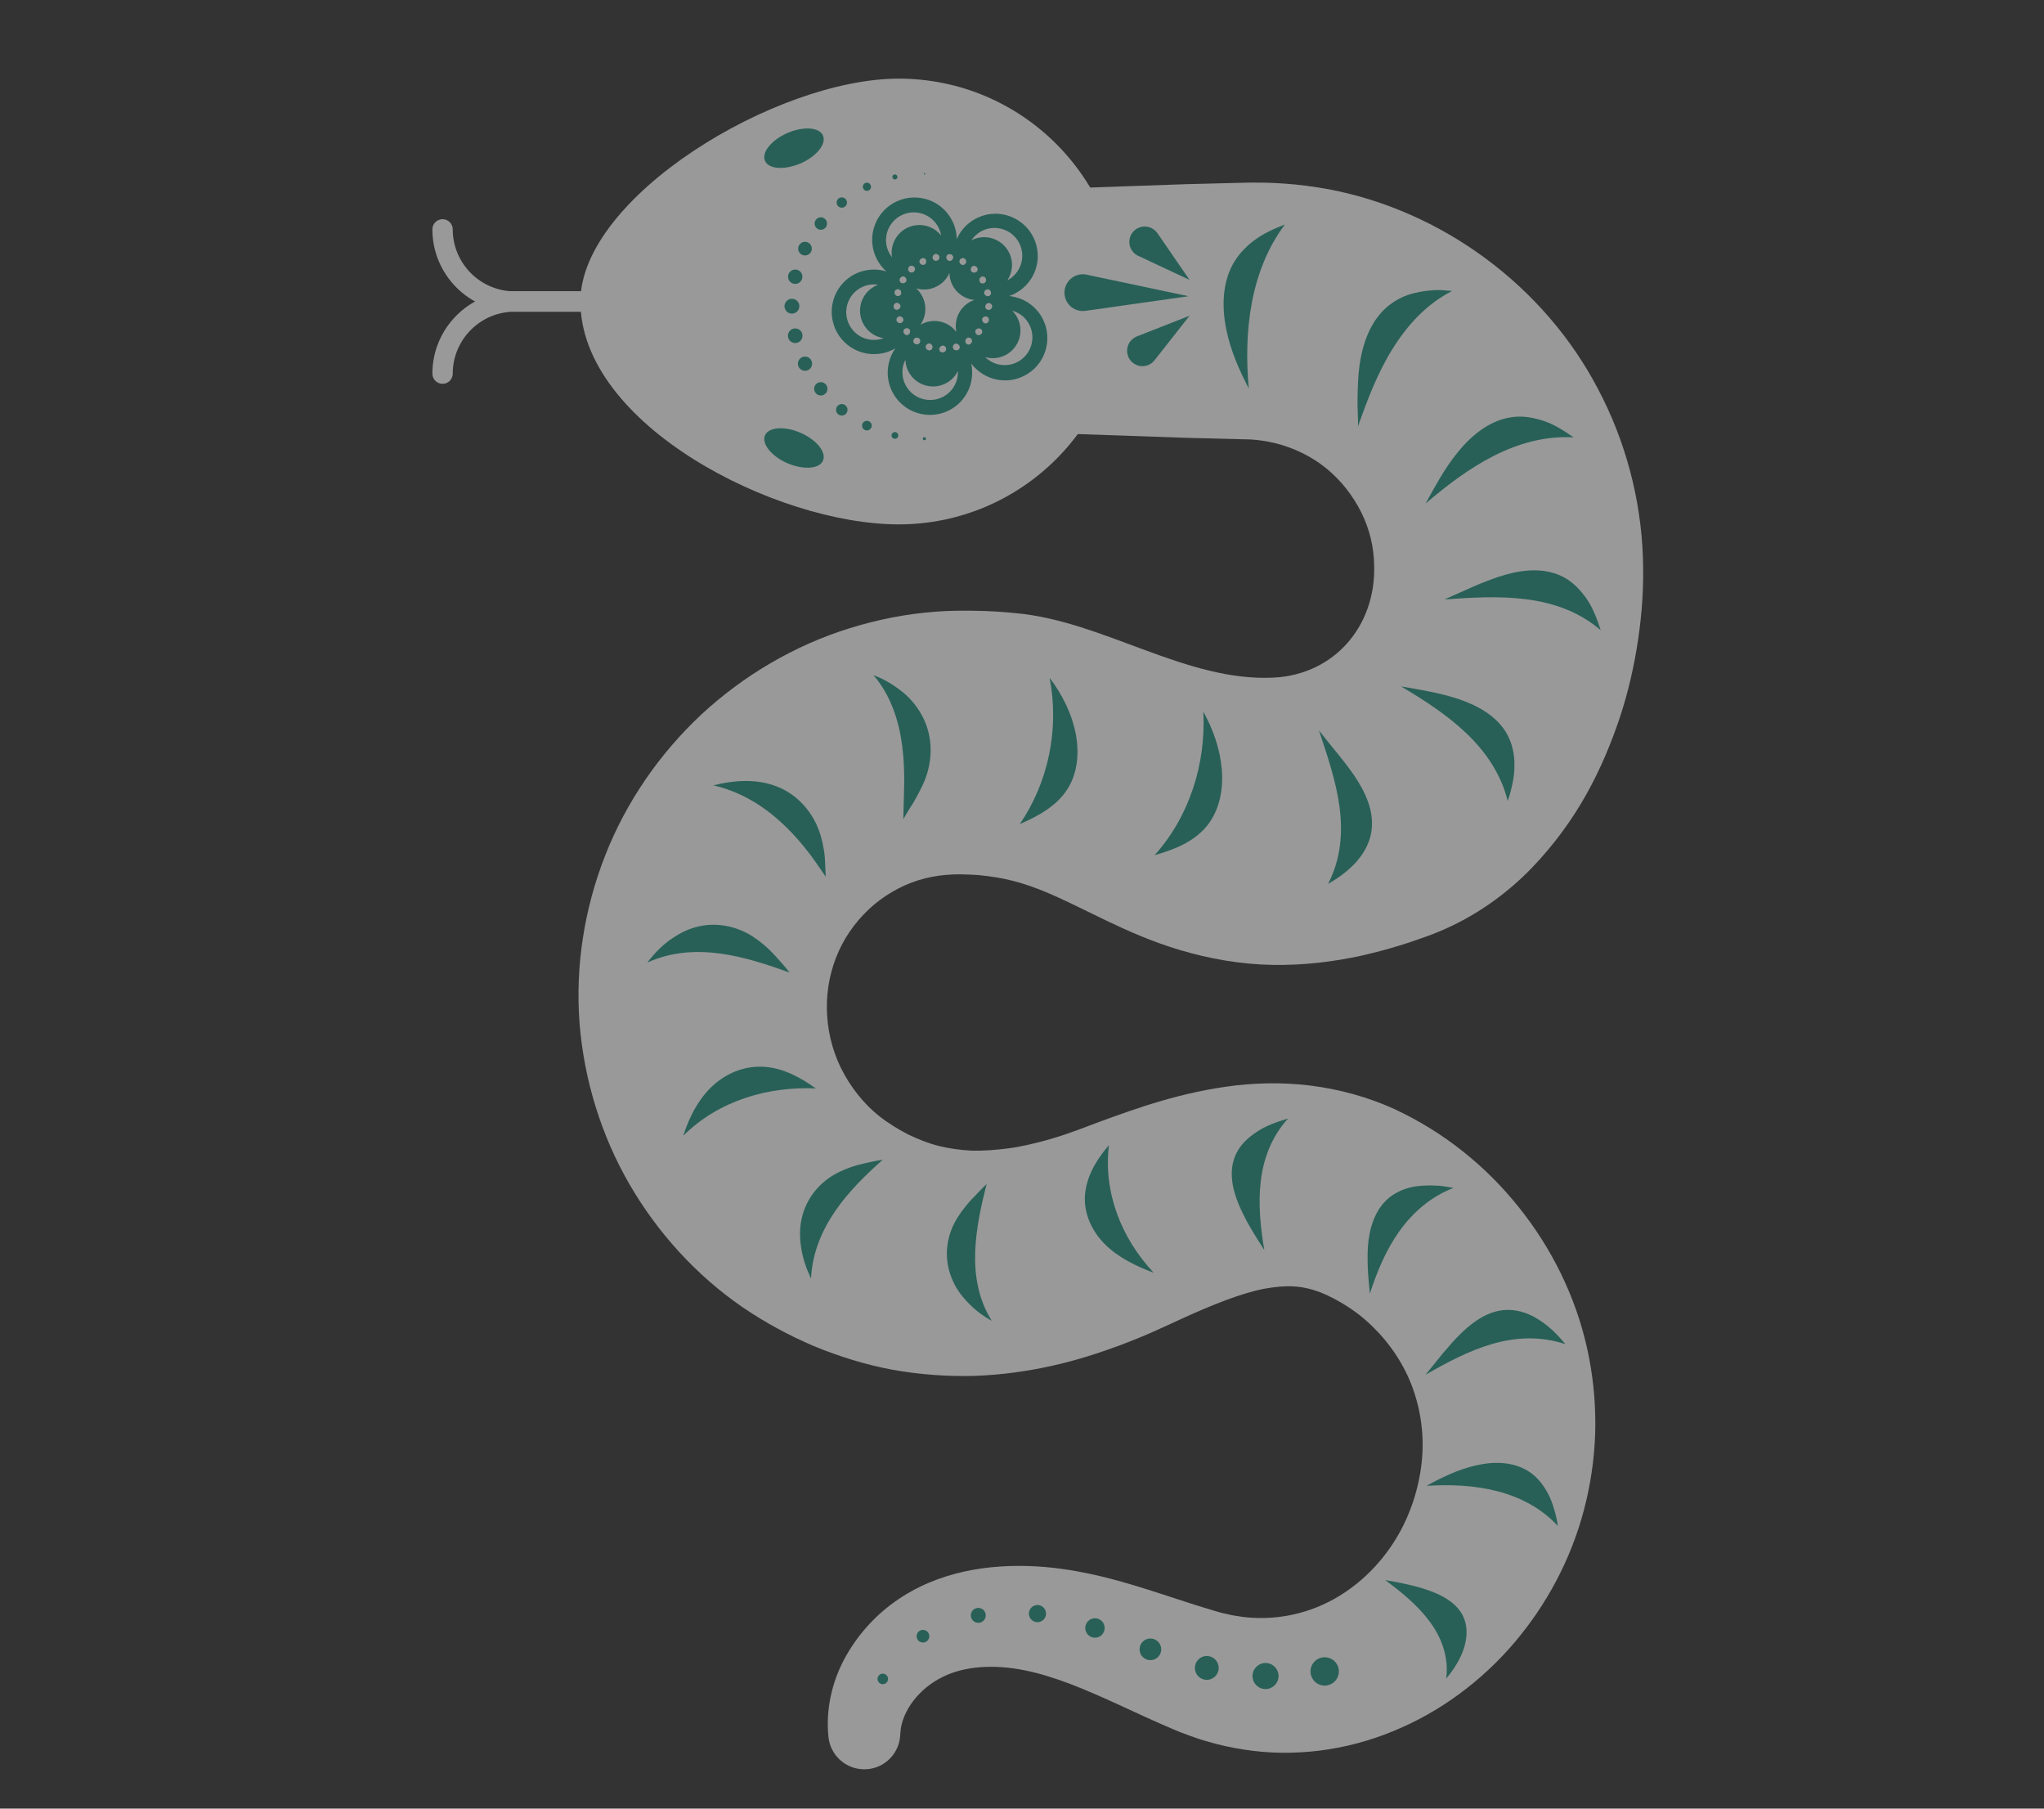 <svg width="52" height="46" viewBox="0 0 52 46" fill="none" xmlns="http://www.w3.org/2000/svg">
<rect x="0" y="0" width="52" height="46" fill="#333333" stroke="none"/>
<g opacity="0.5">
<path d="M22.863 2C25.993 2 28.531 4.538 28.531 7.668C28.531 10.799 25.993 13.337 22.863 13.337C19.732 13.337 14.766 10.799 14.766 7.668C14.766 5.019 19.732 2 22.863 2Z" fill="white"/>
<path d="M27.255 4.786L30.19 4.684L31.657 4.647L31.862 4.644L32.134 4.646C32.316 4.646 32.499 4.659 32.681 4.67C33.047 4.695 33.41 4.744 33.773 4.808C36.679 5.35 39.284 7.267 40.659 9.903C41.353 11.215 41.746 12.697 41.796 14.175C41.823 14.917 41.773 15.596 41.674 16.268C41.574 16.938 41.425 17.593 41.211 18.244C40.774 19.537 40.145 20.861 38.937 22.108C38.335 22.721 37.553 23.303 36.613 23.692C36.342 23.805 36.241 23.832 36.078 23.892C35.926 23.945 35.777 23.998 35.615 24.045C35.301 24.144 34.966 24.23 34.626 24.308C33.936 24.458 33.177 24.554 32.377 24.541C31.579 24.529 30.756 24.384 30.033 24.167C29.303 23.951 28.695 23.675 28.19 23.436C27.682 23.193 27.279 22.987 26.93 22.83C26.233 22.512 25.73 22.358 25.12 22.282C24.969 22.262 24.816 22.248 24.654 22.244C24.477 22.235 24.361 22.235 24.242 22.241C24 22.25 23.761 22.282 23.527 22.342C23.06 22.458 22.618 22.692 22.235 23.008C21.858 23.331 21.543 23.735 21.338 24.191C21.134 24.642 21.027 25.151 21.036 25.66C21.043 26.16 21.158 26.682 21.392 27.16C21.627 27.634 21.964 28.067 22.377 28.395C22.568 28.547 22.85 28.724 23.101 28.852C23.358 28.975 23.614 29.078 23.881 29.146C24.148 29.211 24.426 29.251 24.722 29.265C25.02 29.273 25.338 29.248 25.672 29.205C26.007 29.159 26.364 29.072 26.727 28.97C26.91 28.914 27.095 28.858 27.282 28.787L27.423 28.738L27.599 28.672L27.962 28.535C28.948 28.175 30.065 27.771 31.434 27.607C32.117 27.529 32.861 27.528 33.603 27.648C34.343 27.767 35.079 27.999 35.719 28.326C36.367 28.654 36.914 29.024 37.426 29.456C37.938 29.886 38.395 30.377 38.797 30.907C39.6 31.968 40.169 33.206 40.422 34.511C40.55 35.162 40.602 35.828 40.581 36.485C40.557 37.135 40.461 37.782 40.295 38.407C39.965 39.66 39.346 40.817 38.518 41.788C37.689 42.758 36.636 43.543 35.438 44.032C34.246 44.525 32.9 44.7 31.633 44.496C31.316 44.448 31.005 44.379 30.703 44.288C30.55 44.247 30.403 44.195 30.256 44.141L30.036 44.06L29.851 43.983C29.363 43.777 28.908 43.563 28.475 43.364C27.605 42.965 26.824 42.633 26.057 42.48C25.297 42.327 24.541 42.371 23.986 42.649C23.396 42.932 22.938 43.512 22.906 44.074L22.901 44.139C22.872 44.643 22.439 45.029 21.934 44.998C21.48 44.972 21.124 44.62 21.077 44.184C21.002 43.49 21.165 42.787 21.476 42.203C21.79 41.617 22.229 41.121 22.765 40.737C23.875 39.95 25.184 39.776 26.351 39.838C27.536 39.905 28.617 40.237 29.567 40.547C30.045 40.702 30.498 40.853 30.93 40.979L31.092 41.025L31.223 41.053C31.309 41.075 31.395 41.093 31.482 41.103C31.654 41.133 31.826 41.148 31.995 41.151C32.674 41.166 33.327 41.003 33.913 40.683C34.499 40.363 35.012 39.886 35.395 39.321C35.78 38.755 36.025 38.106 36.133 37.45C36.188 37.122 36.205 36.791 36.183 36.462C36.161 36.141 36.104 35.829 36.013 35.527C35.835 34.921 35.505 34.365 35.079 33.904C34.865 33.675 34.632 33.464 34.372 33.291C34.116 33.115 33.829 32.964 33.596 32.87C33.111 32.689 32.728 32.676 32.154 32.779C31.581 32.892 30.847 33.18 30.025 33.558L29.71 33.703L29.347 33.867C29.084 33.986 28.808 34.095 28.53 34.202C27.967 34.411 27.382 34.601 26.756 34.739C26.13 34.878 25.473 34.969 24.792 34.994C24.11 35.012 23.41 34.963 22.717 34.84C22.023 34.712 21.349 34.501 20.707 34.237C20.066 33.962 19.494 33.656 18.886 33.244C17.707 32.431 16.729 31.352 16.013 30.119C15.299 28.883 14.861 27.479 14.744 26.027C14.633 24.582 14.863 23.115 15.397 21.755C15.93 20.396 16.778 19.168 17.845 18.17C18.916 17.179 20.211 16.413 21.622 15.976C22.327 15.756 23.057 15.614 23.79 15.558C24.158 15.53 24.533 15.527 24.844 15.535C25.171 15.54 25.506 15.561 25.842 15.595C28.076 15.796 30.175 17.348 32.404 17.234C33.961 17.154 35.001 15.908 34.959 14.39C34.954 13.912 34.841 13.453 34.63 13.029C34.419 12.607 34.118 12.219 33.743 11.913C33.369 11.608 32.926 11.396 32.458 11.275C32.339 11.248 32.22 11.221 32.097 11.206C32.036 11.2 31.975 11.187 31.913 11.185L31.819 11.178C31.808 11.176 31.782 11.175 31.747 11.175L31.655 11.173L30.188 11.136L27.253 11.034C25.527 10.974 24.177 9.526 24.237 7.801C24.294 6.152 25.63 4.845 27.253 4.785L27.255 4.786Z" fill="white"/>
<path d="M21.355 7.928H13.094C11.939 7.928 11 6.989 11 5.834C11 5.691 11.116 5.575 11.259 5.575C11.402 5.575 11.518 5.691 11.518 5.834C11.518 6.703 12.225 7.41 13.094 7.41H21.355C21.498 7.41 21.614 7.527 21.614 7.67C21.614 7.813 21.498 7.929 21.355 7.929V7.928Z" fill="white"/>
<path d="M11.259 9.762C11.116 9.762 11 9.646 11 9.503C11 8.348 11.939 7.409 13.094 7.409H21.355C21.498 7.409 21.614 7.525 21.614 7.668C21.614 7.811 21.498 7.927 21.355 7.927H13.094C12.225 7.927 11.518 8.634 11.518 9.503C11.518 9.646 11.402 9.762 11.259 9.762Z" fill="white"/>
<path d="M32.689 5.71C32.399 5.82 32.131 5.945 31.902 6.117C31.674 6.29 31.486 6.493 31.354 6.74C31.098 7.223 31.084 7.812 31.193 8.36C31.303 8.913 31.528 9.417 31.769 9.878C31.637 8.433 31.809 6.882 32.688 5.71H32.689Z" fill="#1D8E7C"/>
<path d="M36.943 7.401C36.776 7.386 36.613 7.368 36.456 7.382C36.299 7.393 36.149 7.414 36.007 7.448C35.724 7.511 35.473 7.642 35.264 7.827C34.861 8.187 34.667 8.734 34.589 9.275C34.55 9.546 34.543 9.812 34.537 10.081C34.528 10.348 34.552 10.595 34.549 10.841C34.788 10.168 35.041 9.492 35.422 8.881C35.798 8.275 36.288 7.732 36.942 7.401H36.943Z" fill="#1D8E7C"/>
<path d="M40.032 11.124C39.761 10.934 39.501 10.771 39.219 10.689C38.94 10.602 38.672 10.569 38.399 10.62C37.872 10.715 37.431 11.079 37.093 11.493C36.926 11.7 36.77 11.927 36.639 12.149C36.51 12.369 36.38 12.595 36.269 12.806C37.325 11.902 38.572 11.043 40.032 11.124Z" fill="#1D8E7C"/>
<path d="M40.722 16.027C40.614 15.695 40.499 15.398 40.313 15.159C40.133 14.919 39.932 14.739 39.676 14.63C39.188 14.42 38.632 14.505 38.135 14.667C37.891 14.75 37.636 14.849 37.41 14.951C37.182 15.053 36.961 15.151 36.75 15.246C38.101 15.149 39.603 15.069 40.722 16.028V16.027Z" fill="#1D8E7C"/>
<path d="M38.356 20.368C38.415 20.214 38.452 20.052 38.484 19.901C38.515 19.75 38.529 19.599 38.528 19.453C38.53 19.165 38.465 18.896 38.335 18.663C38.081 18.212 37.596 17.944 37.102 17.778C36.609 17.616 36.098 17.537 35.643 17.458C36.218 17.799 36.81 18.178 37.3 18.646C37.545 18.879 37.766 19.137 37.947 19.423C38.126 19.707 38.273 20.027 38.355 20.368H38.356Z" fill="#1D8E7C"/>
<path d="M33.785 22.48C34.081 22.316 34.351 22.106 34.539 21.881C34.73 21.652 34.851 21.407 34.89 21.142C34.966 20.632 34.733 20.139 34.447 19.717C34.303 19.51 34.145 19.308 33.99 19.119C33.837 18.937 33.688 18.742 33.555 18.578C33.761 19.197 33.986 19.849 34.076 20.51C34.121 20.84 34.131 21.173 34.088 21.506C34.045 21.839 33.947 22.173 33.785 22.481V22.48Z" fill="#1D8E7C"/>
<path d="M29.377 21.748C29.893 21.607 30.402 21.392 30.717 20.99C31.026 20.6 31.125 20.077 31.083 19.568C31.039 19.058 30.869 18.561 30.613 18.1C30.684 19.441 30.248 20.778 29.375 21.748H29.377Z" fill="#1D8E7C"/>
<path d="M25.943 20.959C26.422 20.755 26.895 20.49 27.162 20.06C27.422 19.644 27.462 19.122 27.36 18.627C27.308 18.379 27.226 18.141 27.114 17.909C26.999 17.676 26.869 17.454 26.702 17.242C26.957 18.549 26.666 19.902 25.944 20.959H25.943Z" fill="#1D8E7C"/>
<path d="M22.982 20.832C23.034 20.75 23.08 20.651 23.139 20.569C23.197 20.482 23.252 20.39 23.306 20.292C23.412 20.093 23.521 19.899 23.59 19.66C23.725 19.205 23.708 18.69 23.478 18.241C23.363 18.018 23.202 17.801 22.989 17.622C22.776 17.45 22.519 17.278 22.221 17.173C22.446 17.429 22.607 17.727 22.723 18.029C22.839 18.333 22.91 18.646 22.951 18.963C22.993 19.278 23.006 19.597 23.004 19.908C22.997 20.223 22.988 20.532 22.981 20.832H22.982Z" fill="#1D8E7C"/>
<path d="M21.007 22.299C20.992 22.076 21 21.854 20.961 21.624C20.924 21.389 20.866 21.176 20.766 20.959C20.569 20.539 20.216 20.173 19.746 19.997C19.511 19.907 19.244 19.863 18.983 19.863C18.716 19.863 18.435 19.902 18.147 19.975C18.806 20.125 19.361 20.458 19.829 20.876C20.063 21.085 20.277 21.315 20.471 21.556C20.667 21.797 20.834 22.045 21.007 22.3V22.299Z" fill="#1D8E7C"/>
<path d="M20.088 24.736C19.967 24.578 19.813 24.409 19.672 24.255C19.526 24.099 19.342 23.945 19.15 23.819C18.767 23.573 18.28 23.453 17.791 23.559C17.543 23.61 17.319 23.718 17.09 23.874C16.858 24.03 16.654 24.237 16.469 24.481C17.695 23.927 18.995 24.343 20.088 24.736Z" fill="#1D8E7C"/>
<path d="M20.753 27.682C20.349 27.393 19.931 27.172 19.46 27.134C19.001 27.098 18.535 27.261 18.171 27.58C17.805 27.899 17.546 28.37 17.383 28.885C18.294 27.981 19.553 27.63 20.754 27.682H20.753Z" fill="#1D8E7C"/>
<path d="M22.459 29.497C22.254 29.527 22.034 29.577 21.827 29.629C21.617 29.687 21.404 29.77 21.208 29.884C20.823 30.112 20.514 30.489 20.402 30.962C20.344 31.201 20.339 31.45 20.379 31.713C20.416 31.981 20.504 32.251 20.633 32.517C20.698 31.212 21.602 30.252 22.458 29.497H22.459Z" fill="#1D8E7C"/>
<path d="M25.1 30.114C25.028 30.182 24.957 30.254 24.884 30.332C24.813 30.413 24.737 30.479 24.666 30.561C24.524 30.725 24.388 30.901 24.283 31.101C24.079 31.495 24.021 31.971 24.18 32.424C24.257 32.653 24.386 32.87 24.565 33.064C24.741 33.266 24.966 33.448 25.231 33.594C24.887 33.043 24.789 32.436 24.809 31.841C24.829 31.253 24.963 30.654 25.1 30.113V30.114Z" fill="#1D8E7C"/>
<path d="M28.212 29.125C27.855 29.54 27.625 29.97 27.6 30.432C27.581 30.878 27.776 31.311 28.105 31.641C28.433 31.972 28.89 32.201 29.351 32.371C28.52 31.486 28.066 30.318 28.212 29.123V29.125Z" fill="#1D8E7C"/>
<path d="M32.769 28.447C32.461 28.542 32.191 28.636 31.959 28.796C31.729 28.951 31.557 29.119 31.451 29.338C31.248 29.754 31.343 30.218 31.512 30.63C31.597 30.831 31.706 31.046 31.817 31.235C31.875 31.33 31.932 31.424 31.987 31.516C32.047 31.61 32.106 31.702 32.164 31.792C31.972 30.647 31.914 29.396 32.769 28.446V28.447Z" fill="#1D8E7C"/>
<path d="M36.977 30.213C36.824 30.187 36.68 30.157 36.534 30.154C36.389 30.147 36.251 30.15 36.12 30.162C35.861 30.183 35.621 30.269 35.43 30.395C35.055 30.646 34.88 31.078 34.818 31.529C34.787 31.756 34.789 31.979 34.796 32.214C34.801 32.449 34.831 32.672 34.849 32.901C35.037 32.33 35.263 31.785 35.603 31.311C35.941 30.84 36.391 30.439 36.977 30.213Z" fill="#1D8E7C"/>
<path d="M39.823 34.187C39.616 33.931 39.39 33.716 39.146 33.564C38.913 33.411 38.653 33.325 38.408 33.316C37.929 33.298 37.519 33.575 37.175 33.906C37.001 34.073 36.854 34.247 36.698 34.431C36.549 34.615 36.405 34.793 36.266 34.965C36.81 34.652 37.368 34.354 37.961 34.182C38.557 34.01 39.185 33.974 39.823 34.187Z" fill="#1D8E7C"/>
<path d="M39.631 38.808C39.614 38.661 39.576 38.517 39.537 38.383C39.496 38.247 39.453 38.121 39.389 38.003C39.267 37.767 39.115 37.575 38.913 37.439C38.523 37.176 38.026 37.164 37.57 37.266C37.34 37.317 37.112 37.394 36.901 37.486C36.695 37.579 36.477 37.681 36.293 37.791C36.881 37.752 37.504 37.776 38.084 37.925C38.663 38.073 39.211 38.353 39.631 38.809V38.808Z" fill="#1D8E7C"/>
<path d="M36.793 42.69C36.996 42.452 37.151 42.193 37.236 41.941C37.32 41.686 37.334 41.444 37.27 41.232C37.211 41.03 37.078 40.867 36.917 40.744C36.757 40.62 36.567 40.53 36.371 40.458C36.178 40.389 35.981 40.337 35.791 40.294C35.6 40.25 35.417 40.215 35.242 40.189C35.634 40.48 36.049 40.812 36.358 41.224C36.668 41.634 36.861 42.133 36.793 42.69Z" fill="#1D8E7C"/>
<path d="M20.368 4.155C19.958 4.331 19.555 4.304 19.462 4.092C19.369 3.876 19.624 3.563 20.03 3.384C20.438 3.206 20.844 3.235 20.937 3.447C21.03 3.659 20.775 3.977 20.368 4.156V4.155Z" fill="#1D8E7C"/>
<path d="M20.03 11.78C20.441 11.956 20.844 11.929 20.937 11.717C21.03 11.501 20.775 11.188 20.368 11.009C19.961 10.831 19.555 10.86 19.462 11.072C19.369 11.284 19.624 11.602 20.03 11.781V11.78Z" fill="#1D8E7C"/>
<path d="M26.532 8.12C26.383 7.82 26.113 7.622 25.811 7.552C25.766 7.542 25.721 7.534 25.674 7.529C25.721 7.513 25.766 7.494 25.81 7.471C26.213 7.267 26.46 6.825 26.389 6.354C26.302 5.766 25.754 5.361 25.166 5.448C25.082 5.46 25.004 5.483 24.928 5.513C24.662 5.619 24.451 5.825 24.34 6.081C24.332 5.572 23.962 5.125 23.443 5.038C22.857 4.939 22.301 5.335 22.203 5.921C22.14 6.3 22.283 6.665 22.549 6.903C22.063 6.754 21.524 6.966 21.28 7.434C21.268 7.457 21.258 7.48 21.247 7.505C21.025 8.018 21.233 8.623 21.738 8.885L21.754 8.893C22.091 9.061 22.475 9.036 22.778 8.86C22.625 9.078 22.562 9.341 22.59 9.596C22.616 9.827 22.715 10.051 22.89 10.23C23.307 10.655 23.988 10.661 24.413 10.244C24.624 10.036 24.73 9.762 24.732 9.489C24.732 9.408 24.726 9.326 24.709 9.247C24.752 9.304 24.8 9.356 24.854 9.402C25.172 9.686 25.643 9.764 26.048 9.562C26.581 9.298 26.797 8.652 26.532 8.119V8.12ZM24.967 8.491C24.932 8.53 24.875 8.535 24.84 8.501C24.806 8.468 24.802 8.415 24.831 8.382C24.864 8.351 24.91 8.339 24.952 8.367C24.99 8.392 25.006 8.453 24.968 8.491H24.967ZM24.593 8.602C24.628 8.575 24.682 8.584 24.712 8.621C24.742 8.658 24.733 8.714 24.691 8.745C24.651 8.779 24.593 8.764 24.569 8.721C24.546 8.68 24.56 8.63 24.593 8.602ZM24.353 8.907C24.302 8.92 24.253 8.893 24.243 8.846C24.233 8.799 24.259 8.752 24.302 8.741C24.346 8.733 24.393 8.756 24.41 8.799C24.429 8.845 24.404 8.898 24.352 8.908L24.353 8.907ZM25.102 8.052C25.148 8.066 25.171 8.118 25.153 8.167C25.134 8.216 25.086 8.239 25.041 8.217C25 8.196 24.975 8.144 24.99 8.102C25.006 8.06 25.056 8.038 25.102 8.052ZM25.24 7.802C25.232 7.854 25.186 7.89 25.14 7.882C25.091 7.874 25.059 7.832 25.066 7.789C25.073 7.745 25.104 7.708 25.154 7.708C25.2 7.708 25.248 7.75 25.24 7.802ZM23.983 8.962C23.93 8.967 23.891 8.924 23.896 8.874C23.9 8.828 23.939 8.793 23.984 8.788C24.028 8.786 24.067 8.823 24.07 8.871C24.075 8.919 24.036 8.96 23.983 8.962ZM24.985 5.871C25.334 5.698 25.759 5.84 25.933 6.189C26.105 6.534 25.968 6.953 25.628 7.129C25.762 6.926 25.789 6.659 25.671 6.424C25.497 6.075 25.073 5.933 24.724 6.106C24.72 6.108 24.716 6.11 24.713 6.112C24.779 6.012 24.871 5.928 24.986 5.87L24.985 5.871ZM25.146 7.533C25.098 7.539 25.05 7.509 25.039 7.466C25.028 7.423 25.057 7.376 25.103 7.362C25.149 7.348 25.196 7.377 25.209 7.427C25.221 7.478 25.193 7.525 25.146 7.532V7.533ZM25.038 7.201C24.994 7.221 24.944 7.205 24.925 7.165C24.908 7.124 24.911 7.077 24.953 7.049C24.989 7.022 25.055 7.029 25.076 7.078C25.099 7.125 25.082 7.18 25.038 7.201ZM24.846 6.909C24.811 6.941 24.755 6.943 24.722 6.914C24.689 6.884 24.687 6.829 24.717 6.791C24.746 6.754 24.803 6.752 24.841 6.786C24.88 6.821 24.883 6.876 24.848 6.909H24.846ZM24.457 6.728C24.417 6.711 24.396 6.664 24.414 6.619C24.431 6.575 24.485 6.551 24.533 6.572C24.578 6.598 24.595 6.655 24.57 6.695C24.545 6.736 24.494 6.752 24.456 6.729L24.457 6.728ZM24.175 6.465C24.227 6.473 24.259 6.518 24.248 6.564C24.237 6.611 24.192 6.643 24.148 6.636C24.104 6.629 24.072 6.585 24.075 6.537C24.078 6.489 24.123 6.456 24.175 6.465ZM22.908 7.785C22.91 7.829 22.872 7.87 22.825 7.879C22.778 7.886 22.736 7.85 22.734 7.797C22.731 7.745 22.769 7.702 22.817 7.703C22.865 7.703 22.906 7.74 22.908 7.784V7.785ZM23.799 6.458C23.851 6.455 23.896 6.492 23.899 6.541C23.902 6.589 23.868 6.629 23.825 6.631C23.782 6.642 23.738 6.614 23.727 6.567C23.715 6.52 23.748 6.472 23.799 6.458ZM23.02 7.045C23.059 7.072 23.073 7.125 23.05 7.163C23.026 7.201 22.972 7.215 22.929 7.195C22.885 7.174 22.872 7.121 22.899 7.076C22.927 7.031 22.981 7.017 23.02 7.045ZM23.13 6.78C23.17 6.746 23.229 6.753 23.259 6.79C23.288 6.829 23.283 6.879 23.249 6.908C23.219 6.94 23.166 6.941 23.13 6.909C23.095 6.876 23.095 6.818 23.13 6.779V6.78ZM22.868 7.359C22.916 7.374 22.932 7.418 22.928 7.462C22.922 7.506 22.878 7.536 22.83 7.529C22.782 7.523 22.75 7.475 22.759 7.423C22.765 7.371 22.825 7.345 22.868 7.359ZM23.443 6.574C23.49 6.551 23.543 6.569 23.559 6.615C23.576 6.66 23.557 6.713 23.518 6.731C23.478 6.75 23.426 6.732 23.402 6.69C23.377 6.649 23.396 6.596 23.444 6.574H23.443ZM22.691 6.533C22.691 6.533 22.693 6.542 22.694 6.546C22.62 6.452 22.568 6.339 22.548 6.211C22.491 5.825 22.758 5.466 23.143 5.409C23.525 5.352 23.88 5.612 23.944 5.991C23.792 5.8 23.546 5.692 23.286 5.731C22.901 5.788 22.634 6.147 22.691 6.533ZM22.118 8.636C21.733 8.572 21.474 8.207 21.538 7.823C21.602 7.442 21.959 7.184 22.339 7.242C22.11 7.327 21.932 7.528 21.889 7.786C21.824 8.171 22.084 8.535 22.469 8.599C22.473 8.599 22.478 8.599 22.482 8.601C22.37 8.642 22.245 8.657 22.118 8.636ZM22.932 8.21C22.889 8.232 22.835 8.21 22.813 8.164C22.79 8.117 22.824 8.061 22.868 8.049C22.916 8.035 22.956 8.061 22.975 8.101C22.994 8.141 22.975 8.19 22.932 8.211V8.21ZM23.003 8.487C22.971 8.445 22.978 8.389 23.018 8.363C23.058 8.336 23.112 8.343 23.138 8.378C23.165 8.413 23.157 8.47 23.124 8.501C23.087 8.536 23.034 8.528 23.003 8.486V8.487ZM23.462 8.183C23.614 7.891 23.541 7.542 23.306 7.332C23.334 7.342 23.364 7.35 23.395 7.354C23.719 7.408 24.029 7.23 24.154 6.942C24.154 6.973 24.156 7.004 24.161 7.034C24.21 7.36 24.475 7.599 24.788 7.63C24.76 7.64 24.731 7.651 24.703 7.664C24.409 7.811 24.264 8.137 24.331 8.444C24.312 8.42 24.293 8.396 24.272 8.374C24.041 8.139 23.687 8.101 23.415 8.261C23.432 8.236 23.449 8.21 23.463 8.182L23.462 8.183ZM23.612 8.906C23.563 8.888 23.538 8.837 23.556 8.792C23.574 8.749 23.622 8.724 23.664 8.739C23.705 8.758 23.733 8.801 23.722 8.847C23.712 8.895 23.661 8.926 23.613 8.906H23.612ZM23.275 8.743C23.228 8.719 23.224 8.656 23.254 8.62C23.285 8.582 23.333 8.58 23.373 8.599C23.411 8.622 23.423 8.675 23.399 8.717C23.375 8.759 23.319 8.771 23.274 8.743H23.275ZM24.291 9.793C24.11 10.139 23.684 10.273 23.337 10.093C22.995 9.915 22.861 9.496 23.032 9.152C23.042 9.396 23.179 9.628 23.411 9.749C23.757 9.93 24.184 9.795 24.364 9.449C24.366 9.445 24.368 9.441 24.37 9.437C24.375 9.556 24.35 9.68 24.291 9.793ZM26.053 9.084C25.778 9.355 25.338 9.353 25.064 9.084C25.3 9.15 25.562 9.092 25.749 8.909C26.028 8.635 26.032 8.188 25.758 7.909C25.755 7.906 25.751 7.903 25.748 7.9C25.863 7.932 25.973 7.994 26.062 8.085C26.336 8.364 26.331 8.811 26.053 9.084Z" fill="#1D8E7C"/>
<path d="M27.645 6.986L30.235 7.534L27.614 7.906C27.358 7.943 27.121 7.764 27.085 7.509C27.049 7.253 27.227 7.016 27.483 6.98C27.538 6.972 27.594 6.975 27.645 6.985V6.986Z" fill="#1D8E7C"/>
<path d="M29.445 5.93L30.262 7.118L28.956 6.507C28.76 6.415 28.676 6.183 28.767 5.987C28.859 5.791 29.092 5.707 29.288 5.798C29.353 5.828 29.406 5.875 29.444 5.93H29.445Z" fill="#1D8E7C"/>
<path d="M28.921 8.557L30.263 8.03L29.372 9.163C29.239 9.333 28.993 9.363 28.823 9.23C28.654 9.096 28.624 8.85 28.757 8.68C28.801 8.624 28.859 8.582 28.921 8.558V8.557Z" fill="#1D8E7C"/>
<path d="M23.517 11.197C23.495 11.197 23.477 11.18 23.477 11.158C23.477 11.135 23.494 11.118 23.517 11.118C23.539 11.118 23.556 11.135 23.556 11.158C23.556 11.18 23.539 11.197 23.517 11.197Z" fill="#1D8E7C"/>
<path d="M22.767 11.16C22.72 11.16 22.681 11.122 22.681 11.075C22.681 11.028 22.72 10.989 22.767 10.989C22.814 10.989 22.852 11.028 22.852 11.075C22.852 11.122 22.814 11.16 22.767 11.16Z" fill="#1D8E7C"/>
<path d="M22.054 10.948C21.987 10.948 21.931 10.892 21.931 10.825C21.931 10.758 21.987 10.703 22.054 10.703C22.121 10.703 22.177 10.758 22.177 10.825C22.177 10.892 22.121 10.948 22.054 10.948Z" fill="#1D8E7C"/>
<path d="M21.415 10.569C21.334 10.569 21.269 10.504 21.269 10.423C21.269 10.342 21.334 10.277 21.415 10.277C21.496 10.277 21.561 10.342 21.561 10.423C21.561 10.504 21.496 10.569 21.415 10.569Z" fill="#1D8E7C"/>
<path d="M20.882 10.059C20.789 10.059 20.712 9.983 20.712 9.889C20.712 9.795 20.788 9.72 20.882 9.72C20.976 9.72 21.051 9.795 21.051 9.889C21.051 9.983 20.976 10.059 20.882 10.059Z" fill="#1D8E7C"/>
<path d="M20.48 9.431C20.38 9.431 20.299 9.35 20.299 9.25C20.299 9.15 20.38 9.069 20.48 9.069C20.58 9.069 20.66 9.15 20.66 9.25C20.66 9.35 20.58 9.431 20.48 9.431Z" fill="#1D8E7C"/>
<path d="M20.231 8.725C20.128 8.725 20.045 8.641 20.045 8.539C20.045 8.437 20.128 8.353 20.231 8.353C20.333 8.353 20.416 8.437 20.416 8.539C20.416 8.641 20.333 8.725 20.231 8.725Z" fill="#1D8E7C"/>
<path d="M20.147 7.977C20.251 7.977 20.336 7.892 20.336 7.788C20.336 7.684 20.251 7.599 20.147 7.599C20.043 7.599 19.958 7.684 19.958 7.788C19.958 7.892 20.043 7.977 20.147 7.977Z" fill="#1D8E7C"/>
<path d="M20.231 7.221C20.13 7.221 20.048 7.139 20.048 7.038C20.048 6.937 20.13 6.855 20.231 6.855C20.332 6.855 20.413 6.937 20.413 7.038C20.413 7.139 20.332 7.221 20.231 7.221Z" fill="#1D8E7C"/>
<path d="M20.48 6.497C20.384 6.497 20.306 6.42 20.306 6.324C20.306 6.228 20.384 6.15 20.48 6.15C20.576 6.15 20.653 6.228 20.653 6.324C20.653 6.42 20.576 6.497 20.48 6.497Z" fill="#1D8E7C"/>
<path d="M20.882 5.844C20.794 5.844 20.724 5.773 20.724 5.685C20.724 5.598 20.794 5.527 20.882 5.527C20.97 5.527 21.04 5.598 21.04 5.685C21.04 5.773 20.97 5.844 20.882 5.844Z" fill="#1D8E7C"/>
<path d="M21.416 5.283C21.343 5.283 21.284 5.224 21.284 5.151C21.284 5.079 21.343 5.02 21.416 5.02C21.488 5.02 21.548 5.079 21.548 5.151C21.548 5.224 21.488 5.283 21.416 5.283Z" fill="#1D8E7C"/>
<path d="M22.055 4.855C21.998 4.855 21.951 4.808 21.951 4.75C21.951 4.693 21.998 4.646 22.055 4.646C22.112 4.646 22.159 4.693 22.159 4.75C22.159 4.808 22.112 4.855 22.055 4.855Z" fill="#1D8E7C"/>
<path d="M22.767 4.565C22.731 4.565 22.702 4.536 22.702 4.5C22.702 4.465 22.731 4.436 22.767 4.436C22.802 4.436 22.831 4.465 22.831 4.5C22.831 4.536 22.802 4.565 22.767 4.565Z" fill="#1D8E7C"/>
<path d="M23.521 4.438C23.511 4.438 23.503 4.431 23.503 4.42C23.503 4.41 23.511 4.402 23.521 4.402C23.531 4.402 23.539 4.41 23.539 4.42C23.539 4.431 23.531 4.438 23.521 4.438Z" fill="#1D8E7C"/>
<path d="M22.458 42.835C22.385 42.835 22.325 42.776 22.325 42.701C22.325 42.627 22.384 42.567 22.458 42.567C22.533 42.567 22.592 42.627 22.592 42.701C22.592 42.776 22.533 42.835 22.458 42.835Z" fill="#1D8E7C"/>
<path d="M23.48 41.776C23.392 41.776 23.319 41.704 23.319 41.615C23.319 41.526 23.392 41.454 23.48 41.454C23.569 41.454 23.642 41.526 23.642 41.615C23.642 41.704 23.569 41.776 23.48 41.776Z" fill="#1D8E7C"/>
<path d="M24.888 41.275C24.783 41.275 24.698 41.191 24.698 41.085C24.698 40.98 24.783 40.895 24.888 40.895C24.994 40.895 25.078 40.98 25.078 41.085C25.078 41.191 24.994 41.275 24.888 41.275Z" fill="#1D8E7C"/>
<path d="M26.393 41.258C26.273 41.258 26.175 41.16 26.175 41.04C26.175 40.919 26.273 40.821 26.393 40.821C26.514 40.821 26.612 40.919 26.612 41.04C26.612 41.16 26.514 41.258 26.393 41.258Z" fill="#1D8E7C"/>
<path d="M27.856 41.653C27.72 41.653 27.609 41.542 27.609 41.406C27.609 41.269 27.72 41.158 27.856 41.158C27.993 41.158 28.103 41.269 28.103 41.406C28.103 41.542 27.993 41.653 27.856 41.653Z" fill="#1D8E7C"/>
<path d="M29.266 42.224C29.114 42.224 28.991 42.101 28.991 41.949C28.991 41.797 29.114 41.673 29.266 41.673C29.418 41.673 29.542 41.797 29.542 41.949C29.542 42.101 29.418 42.224 29.266 42.224Z" fill="#1D8E7C"/>
<path d="M30.701 42.725C30.533 42.725 30.398 42.589 30.398 42.422C30.398 42.254 30.533 42.118 30.701 42.118C30.868 42.118 31.004 42.254 31.004 42.422C31.004 42.589 30.868 42.725 30.701 42.725Z" fill="#1D8E7C"/>
<path d="M32.196 42.959C32.012 42.959 31.864 42.81 31.864 42.628C31.864 42.445 32.013 42.296 32.196 42.296C32.378 42.296 32.527 42.445 32.527 42.628C32.527 42.81 32.378 42.959 32.196 42.959Z" fill="#1D8E7C"/>
<path d="M33.7 42.871C33.501 42.871 33.34 42.709 33.34 42.51C33.34 42.311 33.501 42.15 33.7 42.15C33.9 42.15 34.061 42.311 34.061 42.51C34.061 42.709 33.9 42.871 33.7 42.871Z" fill="#1D8E7C"/>
</g>
</svg>

